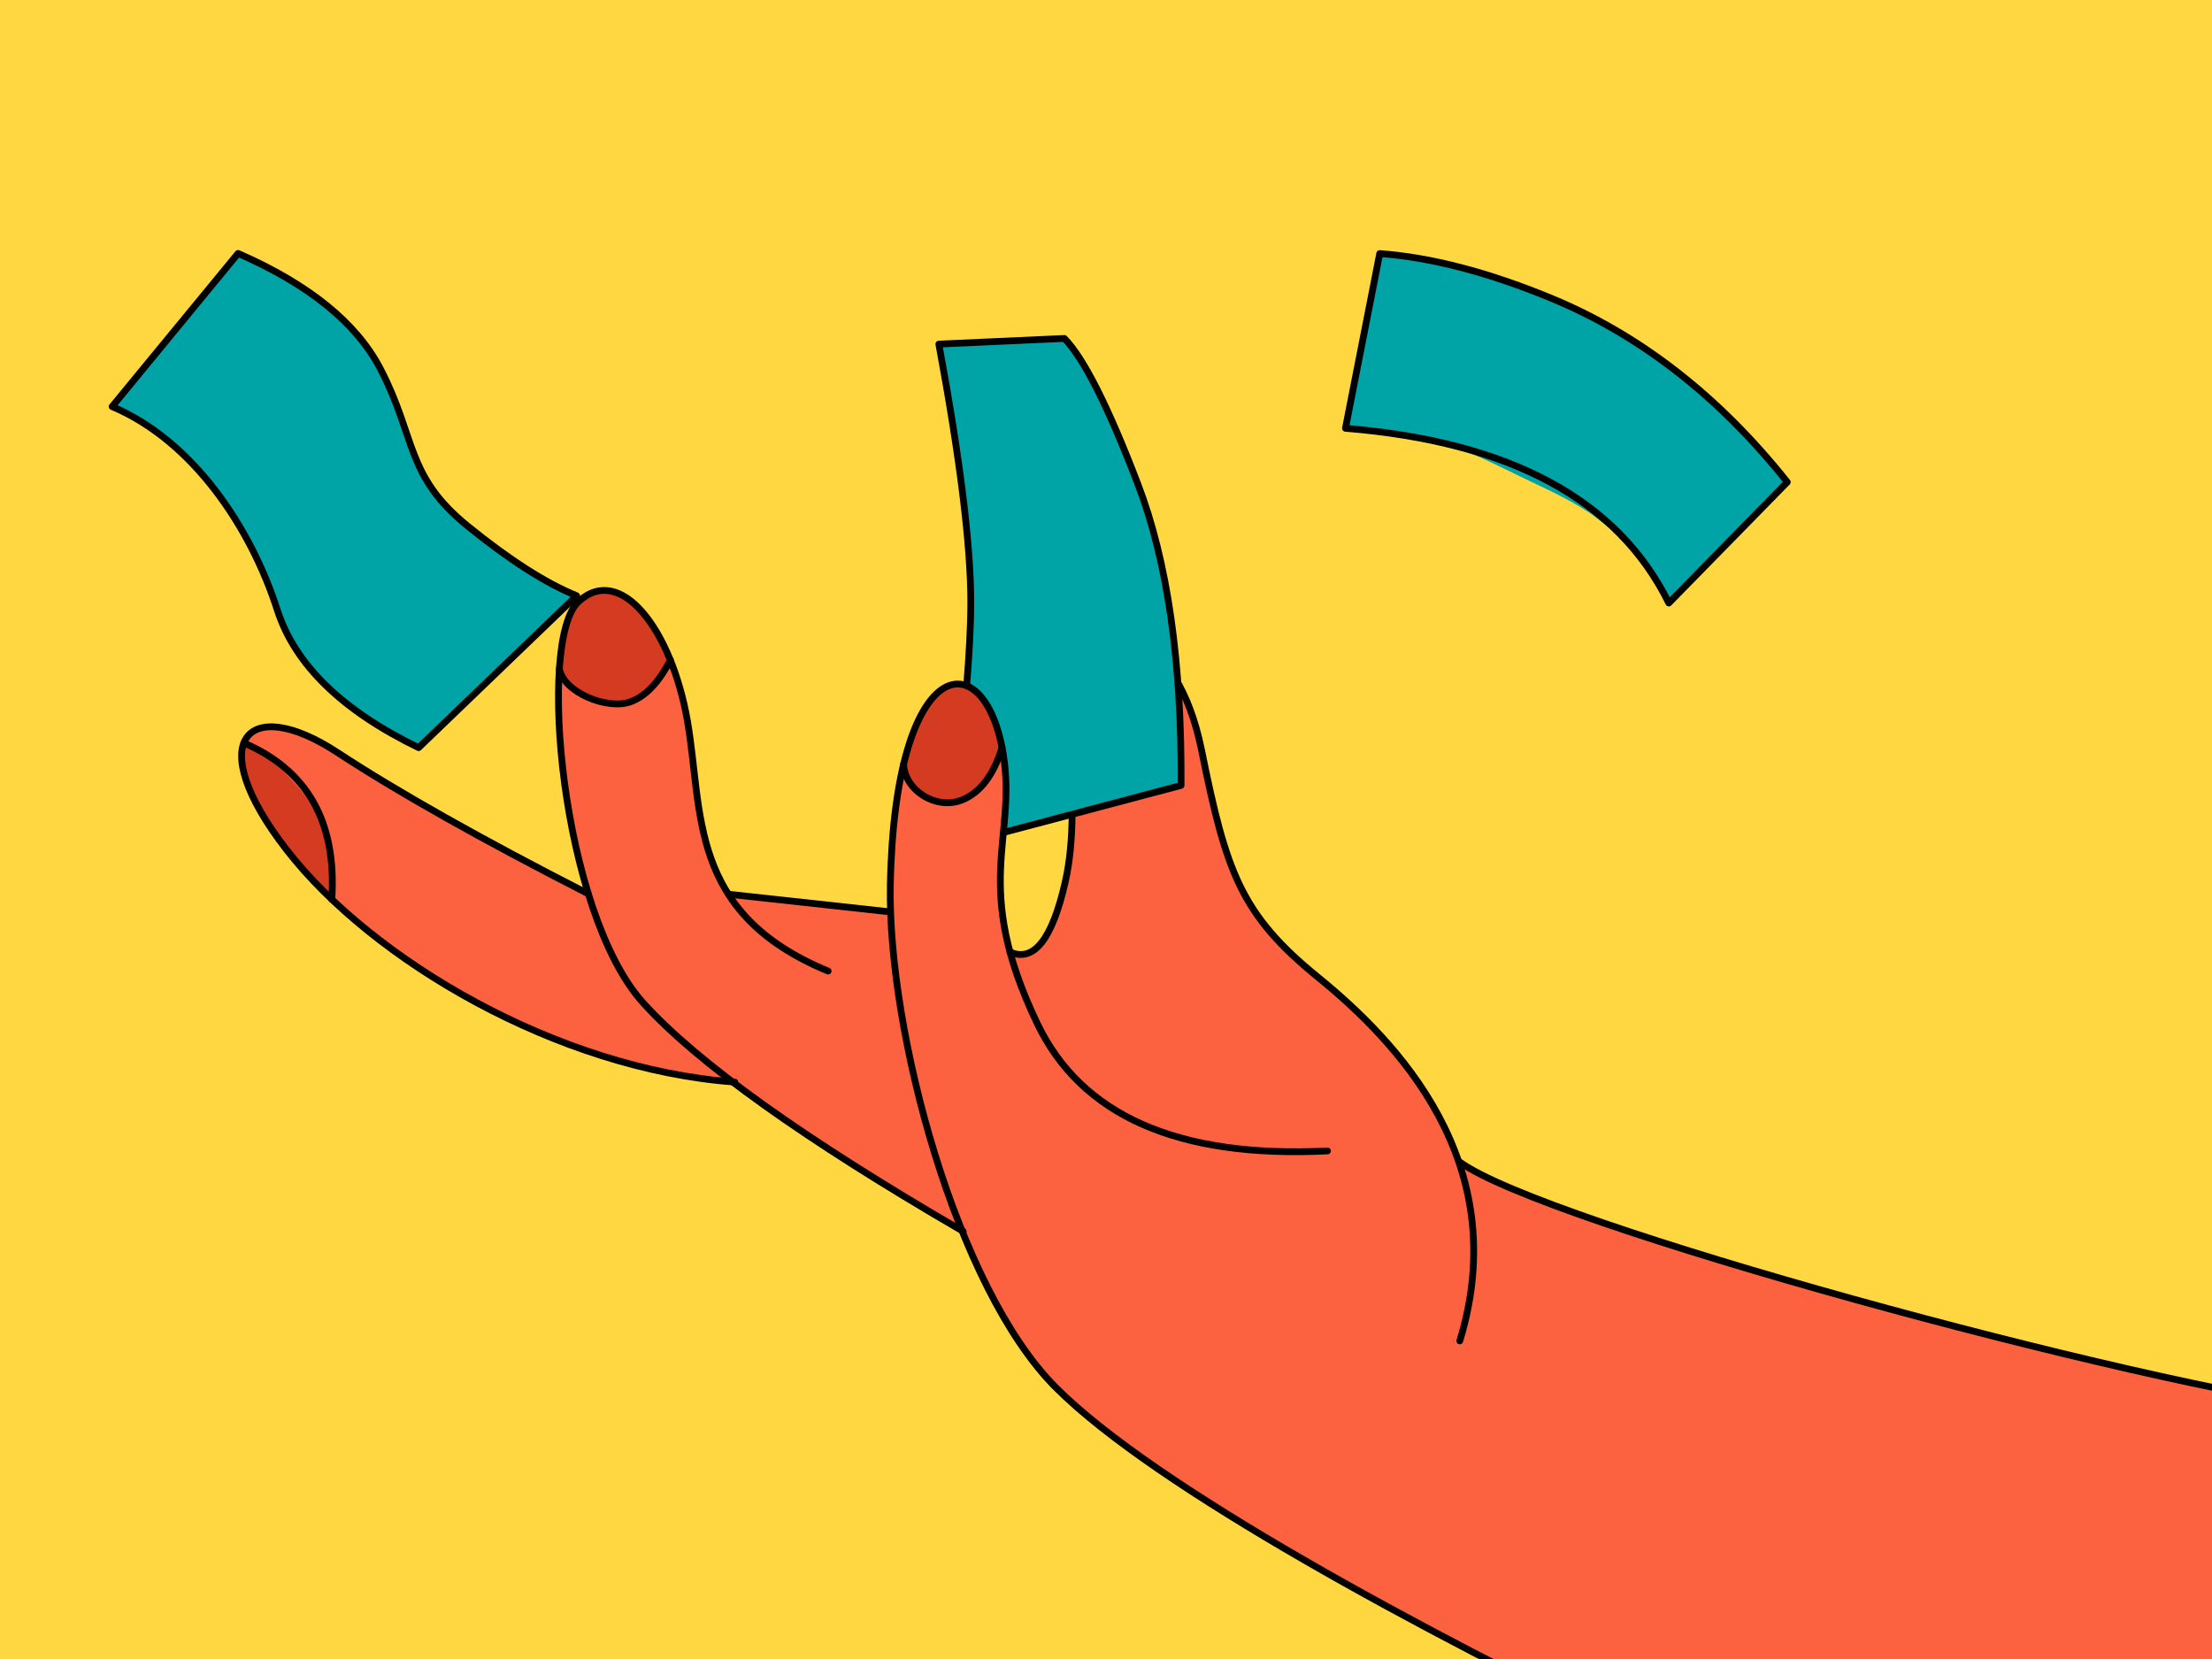 <svg version="1.2" xmlns="http://www.w3.org/2000/svg" viewBox="0 0 1600 1200" width="1600" height="1200">
	<title>Financial Services-ai</title>
	<defs>
		<clipPath clipPathUnits="userSpaceOnUse" id="cp1">
			<path d="m1600 1200h-1717.09v-1297.83h1717.09z"/>
		</clipPath>
	</defs>
	<style>
		.s0 { fill: #ffd740 } 
		.s1 { fill: #00a4a7 } 
		.s2 { fill: #fc6140 } 
		.s3 { fill: #d43b20 } 
		.s4 { fill: none;stroke: #000000;stroke-linecap: round;stroke-linejoin: round;stroke-width: 4.9 } 
.w1{
  transform-box: fill-box;
  transform-origin: top;
  animation: shake-vertical 5s linear infinite ;;
}
	@keyframes shake-vertical {
  0%,
  100% {
    -webkit-transform: translateY(0);
            transform: translateY(0);
  }
  10%,
  30%,
  50%,
  70% {
    -webkit-transform: translateY(-8px);
            transform: translateY(-8px);
  }
  20%,
  40%,
  60% {
    -webkit-transform: translateY(8px);
            transform: translateY(8px);
  }
  80% {
    -webkit-transform: translateY(6.4px);
            transform: translateY(6.4px);
  }
  90% {
    -webkit-transform: translateY(-6.4px);
            transform: translateY(-6.4px);
  }
}
	</style>
	<g id="Layer 1">
		<g id="&lt;Group&gt;">
			<path id="&lt;Path&gt;" class="s0" d="m1600 1200h-1600v-1200h1600z"/>
		</g>
		<g id="&lt;Clip Group&gt;" clip-path="url(#cp1)">
			<g id="&lt;Group&gt;">
				<g id="&lt;Group&gt;">
					<path id="&lt;Path&gt;" class="s1 w1" d="m1273 369l-30.9 33q-27.4 26.4-31.2 30.3c-3.9 3.9-4 3.5-6.7-3.1-2.7-6.5-11.3-16.3-19.1-27.7-7.8-11.5-19.9-18.4-30.8-27.2-10.9-8.8-35.5-20.6-40.6-22.9-5.1-2.3-34.5-16.9-44.9-21.4-10.5-4.4-15.2-4.8-26.1-7.7-11-3-60.1-11.5-63-11.8-3-0.4-5.6-0.6-6.5-2.3q-0.9-1.6 5.5-26.5l10.1-51.5q7-39.3 8.5-43.3 1.6-4 6.3-4.1 5.7 0.6 15.8 2.9c10.2 2.3 50.6 11.9 60.5 15.5 9.9 3.6 19.1 5.7 32 10.4 12.9 4.8 36.8 17.3 44.5 21.5 7.7 4.2 39.3 24.6 44.7 28.6 5.5 4 30.7 23.5 38.6 31.9 8 8.3 44.4 44.8 47 48.7 2.7 3.9 5 5 4.7 7.8-0.3 2.9-2.8 3-8.7 9z"/>
				</g>
				<path id="&lt;Path&gt;" class="s2" d="m1535.7 1251.1q-121.9 37.2-348.1 5.2l-153-76.9q-91.7-49.9-117-65.3c-25.2-15.4-84.2-53.7-107.6-71.3-23.3-17.5-43.9-36.8-58.1-52.2q-14.2-15.4-38.1-62.2-15.8-33.5-17.1-36.1c-1.4-2.6-2.5-3.3-6.3-5.2q-3.8-1.9-10.7-6l-50.7-30.8q-30.4-20.1-33.8-22.3c-3.4-2.2-32.8-22.6-35.6-25-2.9-2.5-18.8-15.1-23.6-17.5-4.9-2.5-8.8-3.2-18.6-4.1-9.9-1-20.8-2.9-30.5-5.1-9.8-2.1-22.4-5.2-50.1-13.3q-27.7-8.1-71-26.7l-35.6-18.7-45.9-29.9-33.3-27.9q-32.5-29.5-36.1-33.5c-3.6-4-20.9-30.3-25.6-36.1-4.7-5.7-10.3-24.5-12.6-31.9-2.2-7.5-1-20.9 2.9-26.8 3.9-5.9 14.8-5.7 24.9-5 10.1 0.8 34.4 14.5 35.8 15.8q1.5 1.3 55.4 33.6l49.8 26.7 43.3 23.4q21.5 13.6 28.1 16.1c6.6 2.4 7.7 1.2 6.4-4.8-1.3-6-8.8-34.3-10.5-43-1.7-8.7-4.2-32-5.2-41.8-1-9.8-4.3-37.2-3-55.1 1.2-17.9 5.2-41.7 6-48.7 0.9-7 12.3-17.7 15.6-19.9 3.4-2.1 14.9-3.8 26.5 2.4 11.6 6.1 22 25.5 26.2 33.2 4.2 7.6 14 33.9 15.2 42.2 1.3 8.3 6 34.5 7 43.4 1.1 8.9 2.7 30.9 4.9 42.6 2.1 11.7 14.8 41.8 17.6 48.8q2.8 6.9 12.5 7.8l43.2 3.3q53.7 5.9 57.8 5.6c4-0.2 7.6-2.7 7.7-7.7 0-5.1-0.4-22.4 0-30.6 0.3-8.3 4.8-46.7 4.8-46.9 0.1-0.3 4.3-21.3 6.2-30.5 1.9-9.1 10.6-23.1 13.2-30 2.6-6.8 11.9-12 16.7-14.6 4.8-2.5 12.5-2.2 18.1 0.7 5.7 2.9 14.1 17.8 14.5 20.2 0.5 2.5 8.4 27.5 9.2 33.8 0.8 6.2 0.3 31.4-0.9 40.1-1.2 8.8-2.9 52.7-2.6 57.9 0.3 5.2 2.5 25.7 4.6 30.3 2.1 4.5 6.3 9.7 12 7.8 5.7-1.8 12.1-5.6 16.6-14.7 4.5-9 10-23.3 13.7-37.7 3.7-14.3 3.1-46.8 5.3-62.3 2.2-15.6-2.8-46-3.2-56.7-0.4-10.6 0.2-20.6 0.8-27.2 0.6-6.6 3.4-20.8 12.4-26.3 8.9-5.5 24.5-5 31.2-3.1 6.8 1.9 15.6 9.4 22.8 16.5 7.2 7 13.2 19.4 17.6 28.6 4.4 9.1 9.6 29.4 11.8 39.7 2.3 10.3 10.7 47.7 13 56.1 2.3 8.4 14.1 38.8 18.2 46.6 4 7.9 24.8 34.9 32.7 41.4 7.8 6.5 19.1 14.7 25.3 21.9 6.2 7.2 36.9 34.5 42.4 40.5 5.6 6 17 20.5 23.8 29.9 6.8 9.4 25.3 45.7 27.3 50.7 2 5 11.2 12.9 18.5 16.8q7.2 4 78.3 31.6l126.5 41.1 106.4 28.9 112.8 28.8 130.9 28.9q45.5 10.1 82 16.8-50.1 188.6-172 225.7z"/>
				<path id="&lt;Path&gt;" class="s3" d="m714.9 560.5c-4.4 7.8-15 15.1-18.9 17.1-3.9 2-16.4 2.5-24.7-0.2-8.3-2.7-15.1-15.3-16.9-19.4-1.8-4 2.5-14.5 4.3-20.8 1.9-6.3 12-28.5 15.8-33.5 3.7-5.1 8.7-6.2 13.7-8.9 5-2.7 18.2 5.8 24.4 11.1 6.2 5.3 7.7 14.8 9.1 19 1.4 4.1 2.5 15.1 1.2 21q-3.7 6.8-8 14.6z"/>
				<path id="&lt;Path&gt;" class="s3" d="m240.3 644.4c0 4.3-1.9 2.2-6.9-0.4-5.1-2.6-27.5-31.1-34.2-40-6.7-8.9-14.6-24.1-17.9-31.1-3.3-7-5.6-21-5.7-26.9-0.1-5.9 1.2-7.7 4.4-6.8 3.2 0.8 3.8 2.1 10.3 5.4 6.5 3.4 25.9 24.9 30.6 31.3 4.7 6.3 10.9 16.4 13.2 22.3 2.3 5.9 5.4 28.1 5.9 34.2q0.3 7.7 0.3 12z"/>
				<path id="&lt;Path&gt;" class="s3" d="m470.8 497.2c-3.8 4.3-9.4 7.8-15.9 9.9-6.5 2-11.1 1.3-20.2 0.1-9.2-1.3-19.8-7.4-24.9-13.5-5.2-6.1-5.2-10.9-4-17.2 1.1-6.3 2.5-19.8 4.6-26.1 2.1-6.2 6-13 8.3-16.5 2.3-3.5 14.9-6.9 20.6-6.8 5.8 0.1 13.4 3.5 20.5 9.5 7.1 6.1 17.3 23.2 19.8 28.8 2.5 5.6 4.4 11 1.8 17.9q-6.9 9.7-10.6 13.9z"/>
				<path id="&lt;Path&gt;" class="s1 w1" d="m768.9 583.6c1.5 3.2 4.6 6-4.5 8.4-9.1 2.4-29.8 7.4-32.6 8-2.8 0.5-6.5 0.4-6.5-3.9 0-4.2 3.5-37.3 2.2-43.3-1.2-6-6.7-29-9.7-35.6-2.9-6.6-6.8-9.6-11.1-13.7-4.2-4.1-6.8-7.1-6.9-9.8q-0.2-2.7 3-10.9l25.3 15.1 31.6 38.3z"/>
				<path id="&lt;Path&gt;" class="s4" d="m1696.5 1020.4c-154.2-19.5-580.4-135.6-640.6-179.9"/>
				<path id="&lt;Path&gt;" class="s4" d="m1189.9 1257.4c-162-78.2-354.1-181.6-426.1-253.7-72.1-72-121.7-257.9-119.8-363.2 3.1-168.2 68-177.4 81.6-95.5 10.3 62.1-23.4 94.8 24.6 195.2q48 100.3 210 92.3"/>
				<path id="&lt;Path&gt;" class="s4" d="m730.5 688.6q25.9 11.6 40-50.6c14.2-62.2-8-141.7 9.3-167.5 17.2-25.9 71.4-16 89.3 72 17.8 88.1 28.3 118.9 84.3 164.4 56 45.6 142.1 133.6 102.5 263"/>
				<path id="&lt;Path&gt;" class="s4" d="m696.7 890.7q-172.4-100.1-231.4-165.2c-59-65.1-77.3-262.6-46.8-290.4 30.5-27.8 67.2 20.4 78.7 86.2 11.5 65.8 0 139.1 101.8 181.1"/>
				<path id="&lt;Path&gt;" class="s4" d="m531.5 782.7c-128.5-9.4-262.3-88.4-324-167.8-61.8-79.4-28.5-113.3 36.6-70.6q65.2 42.8 181.4 102.2"/>
				<path id="&lt;Path&gt;" class="s4" d="m526.9 646.8l117.1 12.8"/>
				<path id="&lt;Path&gt;" class="s4" d="m724.8 540.8q-9.1 29.3-28.1 37.5c-19.1 8.3-42.4-6.6-43.1-25.5"/>
				<path id="&lt;Path&gt;" class="s4" d="m484.9 477.4q-12.5 24.4-29 30.3c-16.5 5.9-48.1-6.7-51.3-23.9"/>
				<path id="&lt;Path&gt;" class="s4" d="m176.4 537.4q69.1 29.6 63.6 113.1"/>
				<path id="&lt;Path&gt;" class="s4 w1" d="m973.2 309.8l24.8-126.4q55.4 4.1 123.3 32 97.1 39.9 171.5 133.3l-85.7 87.5q-55.1-111.9-233.9-126.4z"/>
				<path id="&lt;Path&gt;" class="s1 w1" d="m835.3 573.7c-0.9 0-59.8 15.3-65.3 16-5.6 0.8-21.3-37.6-27.2-50.3q-5.9-12.7-43-51.3 1.6-24.8 2.1-36.2c0.5-11.4-1-40.2-0.9-52.8q0.1-12.6-8.8-69.7l-11.8-73.2q-1.3-7.3-0.6-7.3 0.6 0 54.4-2.5 30.4-1.4 34.5-0.8c4.1 0.7 8.2 7.1 9.4 10.3q1.3 3.1 23.1 40.3 16.9 38 20.9 48.5c4 10.4 16.4 59.4 17.3 63.7 0.9 4.4 8.5 48.7 8.7 51.1 0.2 2.3 4.7 49.2 5.6 52.8 0.9 3.5 0.6 50.9 0 54.5-0.6 3.5-2.8 2.2-9.8 4.1q-7.8 2.8-8.6 2.8z"/>
				<g id="&lt;Group&gt;">
					<path id="&lt;Path&gt;" class="s1 w1" d="m417.1 430.9l-114.3 109.9q-83.1-40.3-102.2-99.5c-19-59.2-60.6-122.3-119.5-147.2l91.1-110.8q76.9 33.6 102.9 83.4c26 49.9 18 77.3 63.4 114q45.3 36.7 78.6 50.2z"/>
				</g>
				<path id="&lt;Path&gt;" class="s4 w1" d="m417.1 430.9l-114.3 109.9q-83.1-40.3-102.2-99.5c-19-59.2-60.6-122.3-119.5-147.2l91.1-110.8q76.9 33.6 102.9 83.4c26 49.9 18 77.3 63.4 114q45.3 36.7 78.6 50.2z"/>
				<path id="&lt;Path&gt;" class="s4 w1" d="m699.2 496c1.8-21.8 3-43.2 3-60.4q0-61.9-23.1-186.7l90.8-4.1q21.1 21.6 53.2 105.5 32.1 83.9 31.2 217.8l-128.6 34.1"/>
			</g>
		</g>
	</g>
</svg>